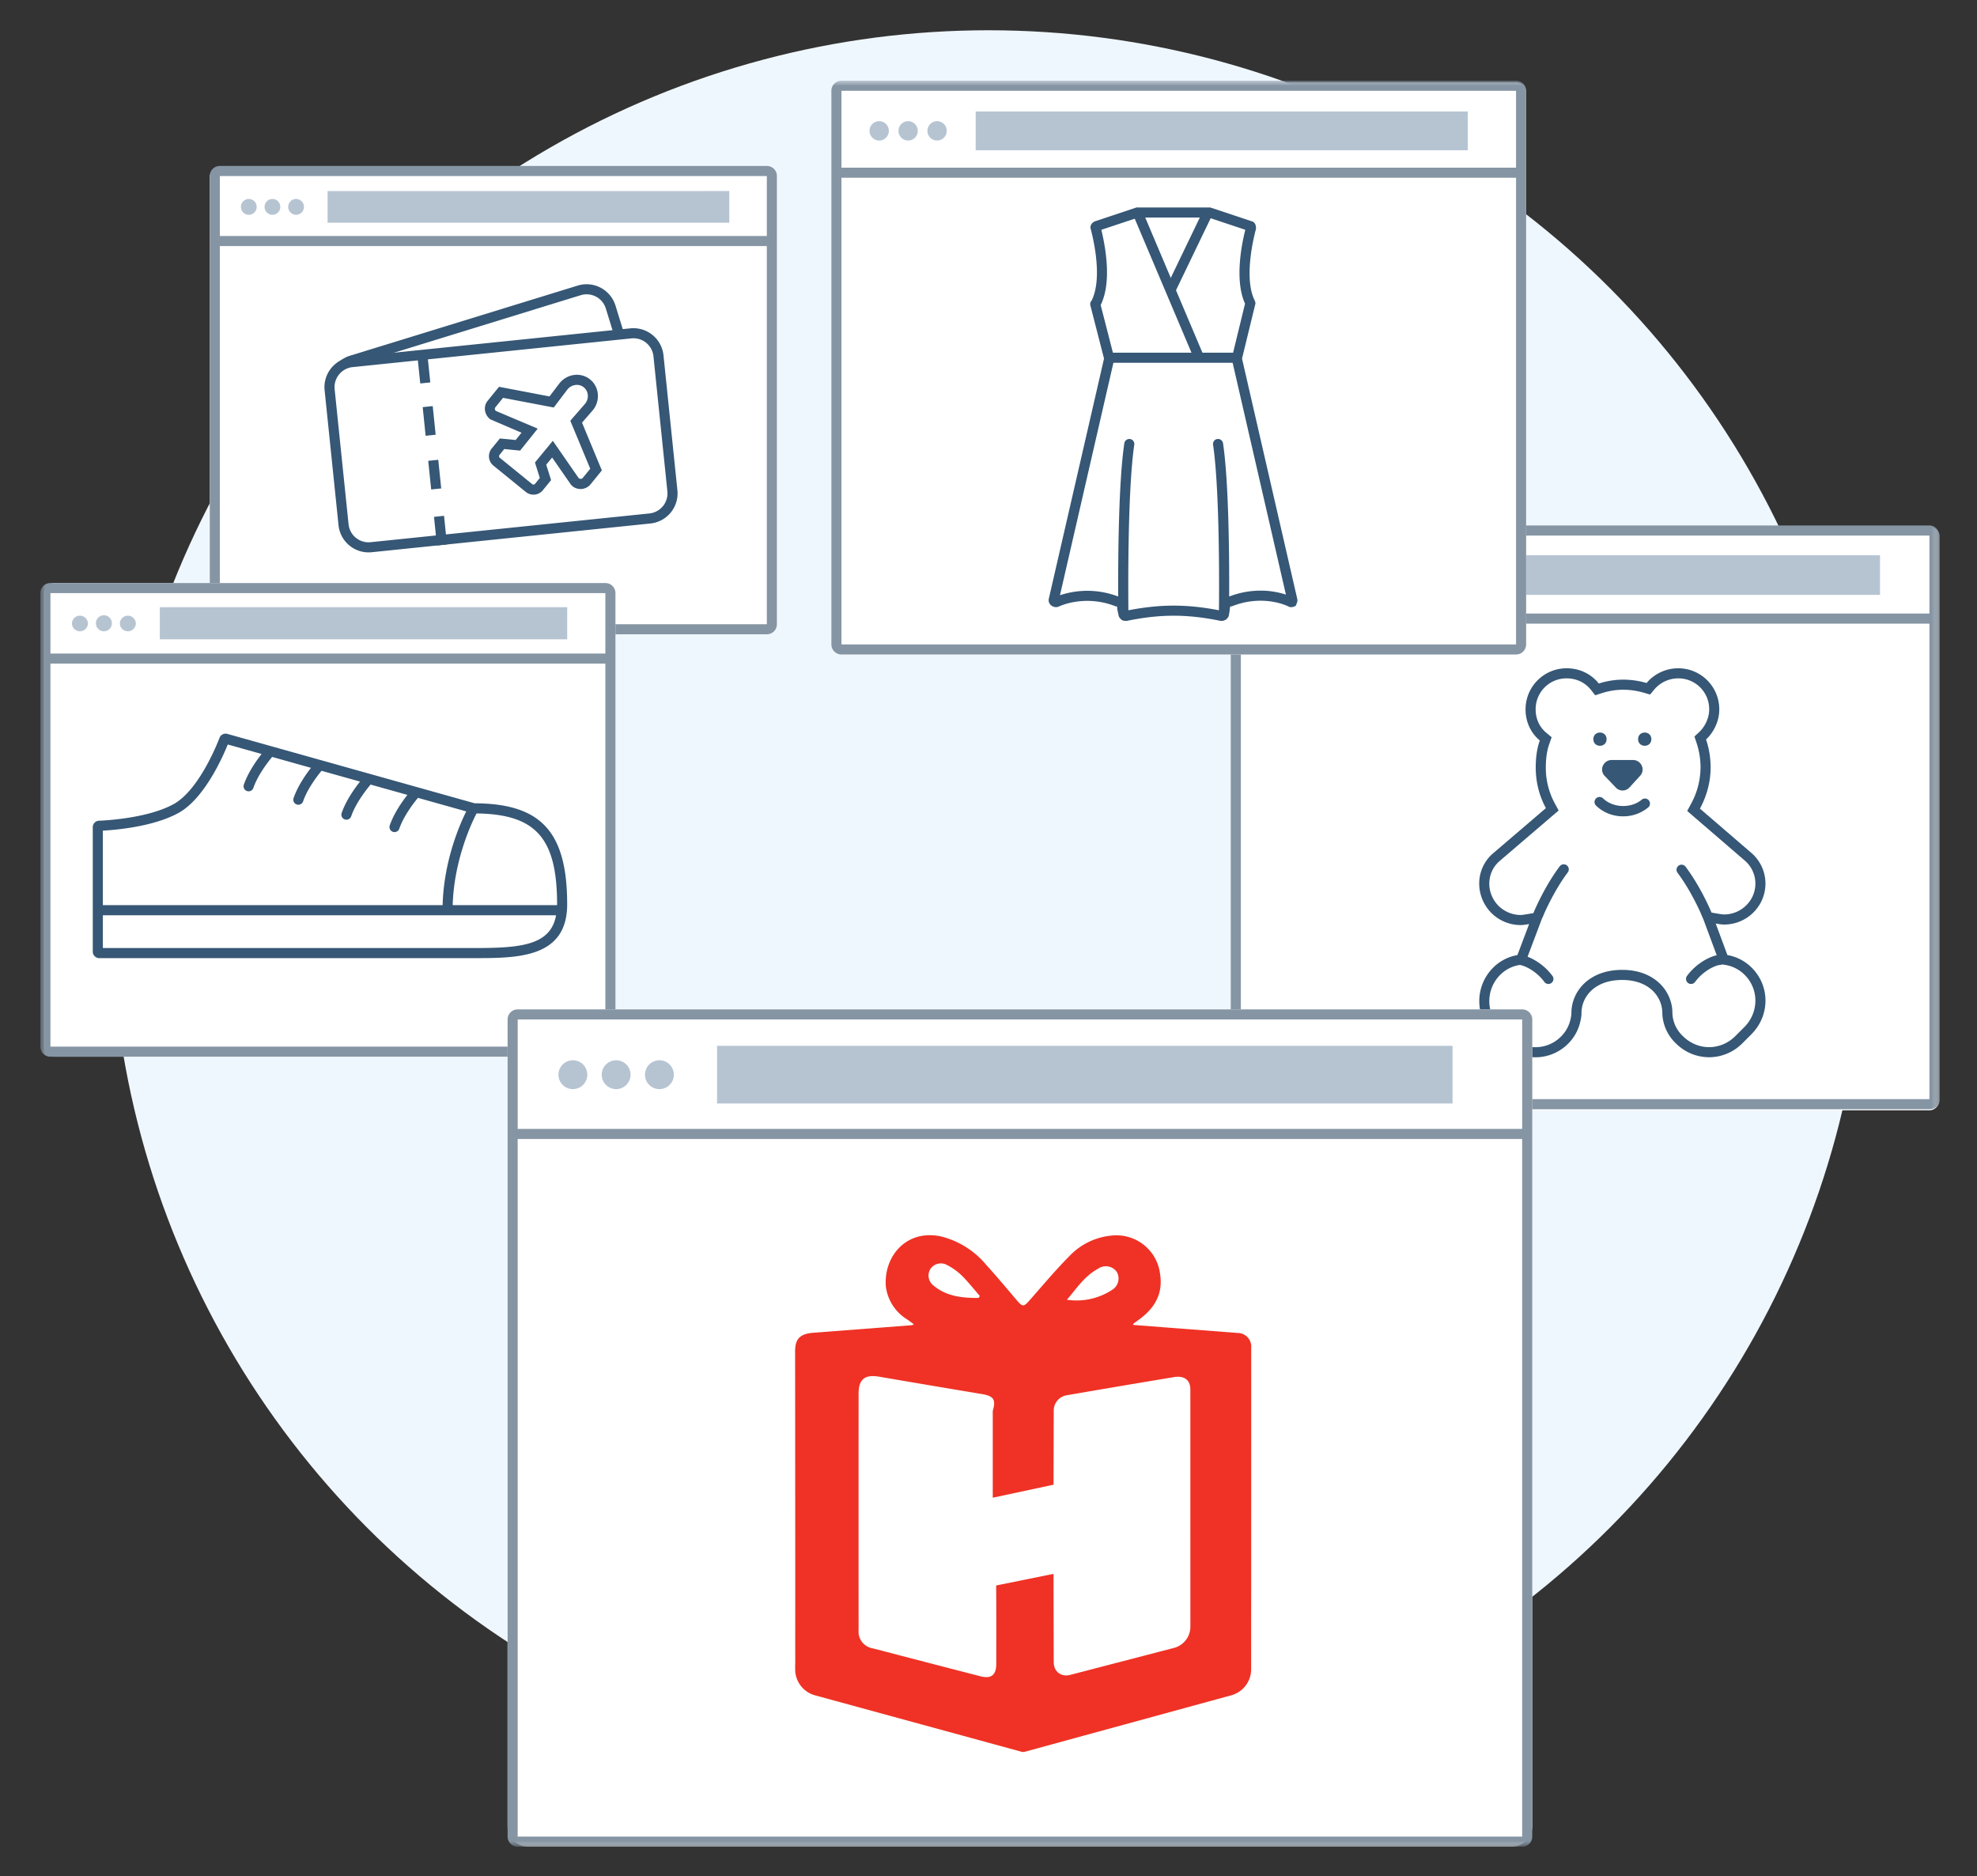 <svg width="196" height="186" viewBox="0 0 196 186" xmlns="http://www.w3.org/2000/svg" xmlns:xlink="http://www.w3.org/1999/xlink"><rect x="0" y="0" width="196" height="186" fill="#333333" stroke="none"/><title>illustration-add</title><defs><path id="a" d="M0 175.059h188.284V0H0z"/></defs><g transform="translate(-24)" fill="none" fill-rule="evenodd"><circle fill="#EFF7FE" cx="122" cy="90" r="87"/><g transform="translate(28 8)"><path d="M72.023 54.88H17.797a1 1 0 0 1-1-1V9.574a1 1 0 0 1 1-1h54.226a1 1 0 0 1 1 1V53.88a1 1 0 0 1-1 1z" fill="#FFF"/><path d="M21.448 12.508c0 .434-.35.785-.78.785a.783.783 0 0 1-.782-.785c0-.434.35-.785.781-.785.431 0 .781.351.781.785M23.791 12.508c0 .434-.35.785-.78.785a.783.783 0 0 1-.782-.785c0-.434.35-.785.781-.785.431 0 .781.351.781.785M26.134 12.508c0 .434-.35.785-.781.785a.783.783 0 0 1-.781-.785c0-.434.35-.785.78-.785.432 0 .782.351.782.785M28.476 14.078h39.827v-3.139H28.476z" fill="#B6C4D2"/><mask id="b" fill="#fff"><use xlink:href="#a"/></mask><path d="M17.797 53.879h54.226V16.393H17.797v37.486zm0-38.486h54.226V9.45H17.797v5.943zM72.023 8.45H17.797a1 1 0 0 0-1 1v44.429a1 1 0 0 0 1 1h54.226a1 1 0 0 0 1-1V9.45a1 1 0 0 0-1-1z" fill="#8695A4" mask="url(#b)"/><path d="M35.538 45.48a2.489 2.489 0 0 1-2.39-1.767l-3.956-12.85a2.48 2.48 0 0 1 .18-1.905 2.486 2.486 0 0 1 1.475-1.22l22.572-6.95a2.488 2.488 0 0 1 3.125 1.654l3.957 12.85a2.486 2.486 0 0 1-.18 1.905 2.486 2.486 0 0 1-1.474 1.22l-22.573 6.951c-.24.073-.487.111-.736.111" fill="#FFF" mask="url(#b)"/><path d="M54.155 20.176c-.292 0-.59.043-.884.134l-22.573 6.95a3.001 3.001 0 0 0-1.984 3.75l3.957 12.85a3 3 0 0 0 3.75 1.985l22.573-6.95a3 3 0 0 0 1.984-3.75L57.02 22.294a3.002 3.002 0 0 0-2.866-2.118m0 1c.883 0 1.65.568 1.91 1.413l3.958 12.85a2.003 2.003 0 0 1-1.324 2.5l-22.572 6.95a1.99 1.99 0 0 1-2.5-1.323l-3.957-12.85a2.002 2.002 0 0 1 1.323-2.5l22.573-6.951c.192-.06.39-.09.589-.09" fill="#365775" mask="url(#b)"/><path d="M32.542 46.256a2.49 2.49 0 0 1-2.483-2.243l-1.38-13.375a2.479 2.479 0 0 1 .549-1.834 2.474 2.474 0 0 1 1.683-.91l27.628-2.848a2.49 2.49 0 0 1 2.743 2.231l1.379 13.375a2.483 2.483 0 0 1-.547 1.833 2.485 2.485 0 0 1-1.683.91l-27.628 2.848a2.562 2.562 0 0 1-.261.013" fill="#FFF" mask="url(#b)"/><path d="M58.799 24.533c-.103 0-.207.005-.312.016l-27.628 2.848a3 3 0 0 0-2.677 3.291l1.379 13.376a3 3 0 0 0 3.292 2.677l27.629-2.848a3 3 0 0 0 2.676-3.292l-1.379-13.376a3 3 0 0 0-2.98-2.692m0 1c1.026 0 1.88.771 1.986 1.795l1.378 13.375a2.001 2.001 0 0 1-1.784 2.195L32.75 45.746a1.993 1.993 0 0 1-2.194-1.785l-1.379-13.375a1.985 1.985 0 0 1 .438-1.467 1.99 1.99 0 0 1 1.347-.728l27.628-2.847c.07-.008.14-.011.209-.011" fill="#365775" mask="url(#b)"/><path fill="#365775" mask="url(#b)" d="M38.366 27.07l-.995.104.293 2.839.995-.103zM38.9 32.255l-.994.103.291 2.84.995-.104zM39.449 37.578l-.995.103.293 2.838.995-.102zM40.022 43.132l-.995.103.292 2.84.995-.104zM45.994 36.511l-.47.58a.208.208 0 0 0-.047.151.208.208 0 0 0 .077.142l3.202 2.603a.196.196 0 0 0 .153.046.197.197 0 0 0 .136-.072l.472-.582-.48-1.532 1.77-2.15 2.573 3.712c.151.093.31.07.386-.023l.75-.922-1.976-4.756 1.472-1.694c.402-.496.347-1.228-.135-1.62a1.074 1.074 0 0 0-.803-.234 1.21 1.21 0 0 0-.829.46L50.9 32.395l-5.027-.957-.752.924a.265.265 0 0 0 .041.373l4.146 1.755-1.743 2.178-1.57-.156zm2.892 4.523c-.277 0-.543-.093-.76-.271l-3.203-2.603a1.203 1.203 0 0 1-.175-1.7l.81-.996 1.564.154.58-.724-3.104-1.331c-.608-.494-.69-1.29-.254-1.832l1.13-1.389 5.003.955.981-1.293c.391-.486.926-.78 1.513-.84a2.077 2.077 0 0 1 1.538.455c.908.74 1.028 2.102.27 3.038l-1.077 1.239 1.965 4.736-1.126 1.386a1.286 1.286 0 0 1-1.778.184l-.156-.152-1.869-2.697-.586.712.481 1.527-.81.997a1.195 1.195 0 0 1-.937.446z"/><path d="M56.016 96.75H1.388a1 1 0 0 1-1-1V50.795a1 1 0 0 1 1-1h54.628a1 1 0 0 1 1 1V95.75a1 1 0 0 1-1 1" fill="#FFF" mask="url(#b)"/><path d="M4.717 53.783c0 .44-.354.796-.792.796a.794.794 0 0 1-.792-.796.793.793 0 0 1 1.584 0M7.092 53.783c0 .44-.354.796-.792.796a.793.793 0 0 1-.79-.796c0-.439.353-.795.79-.795.438 0 .792.356.792.795M9.468 53.783c0 .44-.354.796-.792.796a.794.794 0 0 1-.792-.796.793.793 0 0 1 1.584 0M11.844 55.375h40.387v-3.183H11.844z" fill="#B6C4D2" mask="url(#b)"/><path d="M1 95.75h55.016V57.784H1V95.75zm0-38.966h55.016v-5.989H1v5.989zm55.016-6.989H1a1 1 0 0 0-1 1V95.75a1 1 0 0 0 1 1h55.016a1 1 0 0 0 1-1V50.795a1 1 0 0 0-1-1z" fill="#8695A4" mask="url(#b)"/><path d="M42.974 85.978H6.198v-3.25H51.13c-.548 3.003-3.53 3.25-8.157 3.25M13.697 72.586c2.564-1.411 4.382-5.543 4.884-6.786l3.353.94c-.508.65-1.337 1.819-1.754 3.025a.5.5 0 1 0 .945.326c.45-1.305 1.502-2.631 1.857-3.057l3.848 1.08c-.51.658-1.313 1.802-1.72 2.982a.5.5 0 1 0 .945.326c.437-1.266 1.438-2.55 1.82-3.014l3.817 1.07c-.5.63-1.382 1.848-1.815 3.103a.5.5 0 1 0 .945.326c.478-1.385 1.64-2.804 1.92-3.134l3.648 1.023c-.51.652-1.332 1.814-1.745 3.013a.5.5 0 1 0 .945.326c.447-1.295 1.483-2.608 1.846-3.045l4.788 1.343c-.586 1.168-2.225 4.822-2.343 9.295H6.198V74.34c1.298-.07 5.02-.39 7.499-1.754M51.23 81.64c0 .03-.005.057-.005.088H40.88c.132-4.631 2.02-8.438 2.364-9.092 5.885.073 7.983 2.446 7.986 9.004m-8.164-10.01h-.001l-24.523-6.88a.645.645 0 0 0-.782.401c-.02.05-1.906 5.105-4.547 6.559-2.73 1.503-7.341 1.644-7.387 1.646a.648.648 0 0 0-.63.646V86.33c0 .356.29.648.649.648h37.128c4.338 0 9.257 0 9.257-5.338-.003-7.17-2.573-9.982-9.164-10.01" fill="#365775" mask="url(#b)"/><path d="M187.284 102.061h-67.788a1 1 0 0 1-1-1V45.195a1 1 0 0 1 1-1h67.788a1 1 0 0 1 1 1v55.866a1 1 0 0 1-1 1" fill="#FFF" mask="url(#b)"/><path d="M123.83 49.006c0 .542-.436.98-.975.98a.978.978 0 0 1-.976-.98c0-.542.437-.981.976-.981.539 0 .976.439.976.98M126.758 49.006c0 .542-.437.98-.976.98a.978.978 0 0 1-.976-.98c0-.542.437-.981.976-.981.54 0 .976.439.976.98M129.686 49.006c0 .542-.437.98-.976.98a.978.978 0 0 1-.976-.98c0-.542.437-.981.976-.981.54 0 .976.439.976.98M132.614 50.967h49.771v-3.923h-49.771z" fill="#B6C4D2" mask="url(#b)"/><path d="M119.018 100.957h68.266V53.82h-68.266v47.137zm0-48.137h68.266v-7.729h-68.266v7.729zm68.266-8.729h-68.266a1 1 0 0 0-1 1v55.866a1 1 0 0 0 1 1h68.266a1 1 0 0 0 1-1V45.091a1 1 0 0 0-1-1z" fill="#8695A4" mask="url(#b)"/><path d="M146.301 56.88h-66.88a1 1 0 0 1-1-1V1.153a1 1 0 0 1 1-1h66.88a1 1 0 0 1 1 1V55.88a1 1 0 0 1-1 1" fill="#FFF" mask="url(#b)"/><path d="M84.12 4.972a.959.959 0 0 1-.957.96.958.958 0 0 1-.956-.96c0-.531.428-.961.956-.961.529 0 .957.43.957.96M86.99 4.972a.959.959 0 0 1-.957.96.96.96 0 0 1-.957-.96.96.96 0 0 1 .957-.961c.529 0 .957.43.957.96M89.86 4.972a.96.96 0 0 1-.957.96.96.96 0 0 1-.957-.96.96.96 0 0 1 .957-.961.96.96 0 0 1 .957.96M92.729 6.895h48.791V3.049H92.729z" fill="#B6C4D2" mask="url(#b)"/><path d="M79.422 55.879h66.88V9.619h-66.88v46.26zm-.001-47.26h66.88V1h-66.88v7.619zM146.301 0H79.422a1 1 0 0 0-1 1v54.879a1 1 0 0 0 1 1h66.879a1 1 0 0 0 1-1V1a1 1 0 0 0-1-1z" fill="#8695A4" mask="url(#b)"/><path d="M115.987 12.567H108.668l-4.106 1.368c-.341.136-.546.48-.41.82 0 .07 1.3 4.585.069 7.048-.137.136-.137.272-.137.41l1.369 5.336-5.475 23.808a.654.654 0 0 0 .275.685.81.81 0 0 0 .443.143.683.683 0 0 0 .309-.074s1.125-.547 2.787-.547a7.55 7.55 0 0 1 2.823.547h.137c0 .274.068.546.135.821 0 .205.137.341.275.48.137.135.342.135.547.135 1.675-.342 3.164-.513 4.652-.513s2.976.171 4.652.513h.136c.137 0 .275-.068.41-.136.137-.136.276-.274.276-.479.068-.275.068-.547.135-.82h.137a7.667 7.667 0 0 1 2.86-.564c1.594 0 2.66.518 2.75.563a.506.506 0 0 0 .28.074.89.89 0 0 0 .472-.143c.07-.207.207-.412.138-.685l-5.473-23.808 1.3-5.336c.07-.136 0-.34-.068-.479-1.162-2.394.137-6.979.137-6.979.068-.34-.07-.75-.412-.82l-4.104-1.368zm-.162 1l3.636 1.211c-.294 1.148-1.124 4.921-.028 7.322l-1.27 5.213-.056.23.053.231 5.326 23.17a8.013 8.013 0 0 0-2.518-.396 8.633 8.633 0 0 0-3.048.563h-.734l-.186.761a4.502 4.502 0 0 0-.09.521c-.003.037-.008.074-.013.112-1.65-.32-3.1-.47-4.536-.47-1.44 0-2.893.15-4.548.472a1.908 1.908 0 0 1-.061-.396v-1h-.951a8.552 8.552 0 0 0-5.716-.105l5.342-23.232.054-.238-.06-.235-1.3-5.064c1.084-2.184.527-5.546.066-7.456l3.643-1.214h6.995z" fill="#365775" mask="url(#b)"/><path fill="#365775" mask="url(#b)" d="M105.868 27.961h12.762v-1h-12.762z"/><path fill="#365775" mask="url(#b)" d="M114.417 27.656l-6.14-14.5.923-.39 6.137 14.5z"/><path fill="#365775" mask="url(#b)" d="M112.49 20.977l-.9-.434 3.754-7.799.9.434zM107.372 53.133a.5.5 0 0 1-.5-.493c-.007-.474-.154-11.667.594-16.7.04-.274.3-.456.567-.422a.5.5 0 0 1 .42.568c-.734 4.955-.583 16.425-.581 16.54a.5.5 0 0 1-.493.507h-.007zM117.347 53.133h-.007a.5.5 0 0 1-.493-.507c.002-.115.152-11.586-.583-16.54a.5.5 0 0 1 .421-.568.506.506 0 0 1 .567.422c.748 5.033.602 16.226.595 16.7a.5.5 0 0 1-.5.493M151.328 58.245a4.067 4.067 0 0 0-4.084 4.083c0 1.21.504 2.32 1.412 3.076-.304.857-.403 1.764-.403 2.672 0 1.461.352 2.823 1.008 4.032l-5.242 4.486c-1.412 1.21-1.763 3.225-.907 4.888a4.105 4.105 0 0 0 3.628 2.218c.304 0 .556-.052.857-.1l-1.16 3.075a4.503 4.503 0 0 0-2.42 1.26 4.684 4.684 0 0 0 0 6.603l.908.91a4.663 4.663 0 0 0 3.276 1.36 4.576 4.576 0 0 0 3.276-1.36c.808-.81 1.21-1.819 1.312-2.878v-.152c0-1.563 1.26-3.276 4.032-3.276 2.722 0 3.982 1.713 3.982 3.276v.051a4.31 4.31 0 0 0 1.36 2.974 4.663 4.663 0 0 0 3.276 1.36c1.16 0 2.369-.453 3.277-1.36l.908-.908c1.866-1.863 1.866-4.787.05-6.602a4.503 4.503 0 0 0-2.42-1.26l-1.158-3.125c.302.051.554.1.856.1a4.105 4.105 0 0 0 3.628-2.216 4.014 4.014 0 0 0-.956-4.89l-5.092-4.384c.655-1.209 1.059-2.62 1.059-4.084 0-.957-.152-1.865-.452-2.772.806-.756 1.31-1.865 1.31-2.974a4.066 4.066 0 0 0-4.083-4.083 4.107 4.107 0 0 0-3.125 1.461 8.288 8.288 0 0 0-2.306-.334 7.88 7.88 0 0 0-2.431.385c-.756-.957-1.916-1.512-3.176-1.512m0 1c.95 0 1.823.413 2.392 1.132l.43.545.66-.213a6.92 6.92 0 0 1 2.125-.337c.672 0 1.354.1 2.028.294l.628.182.418-.5a3.103 3.103 0 0 1 2.357-1.103 3.05 3.05 0 0 1 3.083 3.083c0 .81-.381 1.67-.994 2.244l-.468.437.202.608c.27.815.402 1.618.402 2.457a7.603 7.603 0 0 1-.94 3.607l-.383.71.61.524 5.095 4.387a3.005 3.005 0 0 1 .719 3.67 3.12 3.12 0 0 1-2.74 1.676c-.185 0-.356-.029-.594-.07l-.096-.016-1.706-.288.602 1.622 1.159 3.124.2.543.573.096a3.503 3.503 0 0 1 1.878.981 3.587 3.587 0 0 1 1.062 2.57 3.716 3.716 0 0 1-1.113 2.618l-.908.908a3.67 3.67 0 0 1-2.57 1.067c-.954 0-1.89-.39-2.59-1.089a3.267 3.267 0 0 1-1.046-2.245v-.05c0-2.126-1.711-4.277-4.982-4.277-3.304 0-5.032 2.151-5.032 4.276v.102c-.093.89-.436 1.636-1.02 2.22a3.564 3.564 0 0 1-2.568 1.067 3.657 3.657 0 0 1-2.568-1.067l-.91-.909a3.674 3.674 0 0 1 0-5.189 3.503 3.503 0 0 1 1.879-.98l.568-.096.203-.539 1.16-3.075.61-1.619-1.708.28-.133.022c-.224.037-.386.065-.562.065a3.12 3.12 0 0 1-2.74-1.675c-.651-1.266-.376-2.776.67-3.672l5.24-4.485.615-.525-.385-.71a7.372 7.372 0 0 1-.887-3.557c0-.915.113-1.68.346-2.338l.232-.657-.535-.445c-.678-.565-1.052-1.385-1.052-2.308a3.05 3.05 0 0 1 3.084-3.083"/><path d="M155.076 68.9l1.108 1.16a.917.917 0 0 0 1.36 0l1.06-1.16c.555-.603.1-1.562-.705-1.562h-2.116c-.808 0-1.263.959-.707 1.563M159.713 65.272c0 .874-1.31.874-1.31 0s1.31-.874 1.31 0M155.276 65.272c0 .874-1.31.874-1.31 0s1.31-.874 1.31 0M149.51 89.539a.496.496 0 0 1-.403-.203c-.9-1.222-2.163-1.668-2.422-1.678a.507.507 0 0 1-.489-.51.492.492 0 0 1 .491-.49c.57 0 2.153.63 3.224 2.085a.499.499 0 0 1-.402.796M163.65 89.539a.5.5 0 0 1-.402-.797c1.073-1.454 2.654-2.084 3.224-2.084a.5.5 0 0 1 .002 1c-.26.01-1.521.457-2.422 1.678a.496.496 0 0 1-.402.203M148.503 83.157a.5.5 0 0 1-.463-.69c.042-.102 1.049-2.536 2.59-4.59a.5.5 0 0 1 .8.601c-1.465 1.952-2.454 4.345-2.464 4.369a.502.502 0 0 1-.463.31M165.237 83.196a.502.502 0 0 1-.463-.31c-.01-.024-1.002-2.42-2.464-4.37a.499.499 0 1 1 .799-.6c1.542 2.053 2.549 4.488 2.59 4.59a.5.5 0 0 1-.462.69M156.918 72.923c-1.013 0-1.96-.37-2.663-1.042a.5.5 0 1 1 .689-.723c.987.94 2.76.994 3.816.116a.499.499 0 1 1 .64.768 3.875 3.875 0 0 1-2.482.88" fill="#365775" mask="url(#b)"/><path d="M48.35 175.06a2.029 2.029 0 0 1-2.027-2.028V94.085c0-1.117.91-2.026 2.027-2.026h97.531a2.03 2.03 0 0 1 2.028 2.026v78.947a2.03 2.03 0 0 1-2.028 2.027h-97.53z" fill="#FFF" mask="url(#b)"/><path d="M54.226 98.532a1.43 1.43 0 1 1-2.861 0 1.43 1.43 0 0 1 2.86 0M58.515 98.532a1.43 1.43 0 1 1-2.86 0 1.43 1.43 0 0 1 2.86 0M62.804 98.532a1.43 1.43 0 1 1-2.86 0 1.43 1.43 0 0 1 2.86 0M67.092 101.391h72.914v-5.719H67.092z" fill="#B6C4D2" mask="url(#b)"/><path d="M47.323 174.059h99.585v-69.15H47.323v69.15zm.001-70.15h99.585v-10.85H47.324v10.85zm99.585-11.85H47.323a1 1 0 0 0-1 1v81a1 1 0 0 0 1 1h99.586a1 1 0 0 0 1-1v-81a1 1 0 0 0-1-1z" fill="#8695A4" mask="url(#b)"/><path d="M114.011 129.75l.003 23.505c0 .986-.666 1.849-1.62 2.098l-10.3 2.678c-.894.232-1.625-.332-1.627-1.254-.007-2.69-.014-5.38-.018-8.071v-.692l-5.69 1.152c.022 2.349.013 5.428.01 7.775 0 1.103-.503 1.499-1.56 1.227-3.556-.915-7.11-1.838-10.662-2.765a1.684 1.684 0 0 1-1.427-1.815c-.004-7.81-.004-15.62 0-23.43 0-1.45.63-1.933 2.058-1.685 3.384.58 6.768 1.152 10.154 1.716 1.142.19 1.44.519 1.09 1.659v8.618l6.027-1.291v-.614l.018-6.741a1.534 1.534 0 0 1 1.273-1.507c3.53-.61 7.06-1.208 10.59-1.792 0 0 1.682-.416 1.682 1.234v-.004zm-25.756-11.982a1.255 1.255 0 0 1 1.661-.355c.515.265.99.605 1.408 1.002.647.639 1.214 1.364 1.816 2.052l-.12.194c-1.595.01-3.163-.133-4.469-1.225a1.238 1.238 0 0 1-.294-1.668h-.002zm16.607 0a1.327 1.327 0 0 1 1.864.328 1.316 1.316 0 0 1-.489 1.778 6.435 6.435 0 0 1-4.463.967c.991-1.156 1.776-2.374 3.09-3.073h-.002zm13.836 6.368c-2.203-.18-4.407-.34-6.61-.51l-3.759-.29c.043-.104.045-.131.06-.138.207-.155.423-.304.631-.461 1.506-1.136 2.31-2.55 1.98-4.517a4.352 4.352 0 0 0-4.509-3.76 6.595 6.595 0 0 0-4.49 2.076c-1.356 1.364-2.595 2.846-3.869 4.294-.665.755-.727.764-1.395-.017-.976-1.148-1.942-2.307-2.956-3.42a8.487 8.487 0 0 0-4.518-2.834c-3.43-.72-5.69 2.02-5.437 4.996a4.487 4.487 0 0 0 2.145 3.259c.198.139.392.286.634.467a1.49 1.49 0 0 1-.225.086c-3.227.249-6.455.5-9.68.742-1.38.099-1.873.578-1.873 1.86.007 8.15.011 15.546.014 23.696 0 2.176-.007 5.068 0 7.278h-.007v.54c0 1.198.8 2.247 1.956 2.569l17.616 4.813 2.868.785c.045.013.1.013.155.023.058-.01.114-.01.17-.023l2.867-.785 17.605-4.813a2.675 2.675 0 0 0 1.966-2.568V157.163c.006-10.52.008-21.04.006-31.56a1.36 1.36 0 0 0-.346-1.03 1.381 1.381 0 0 0-.997-.44l-.002.003z" fill="#EF3225" mask="url(#b)"/></g></g></svg>